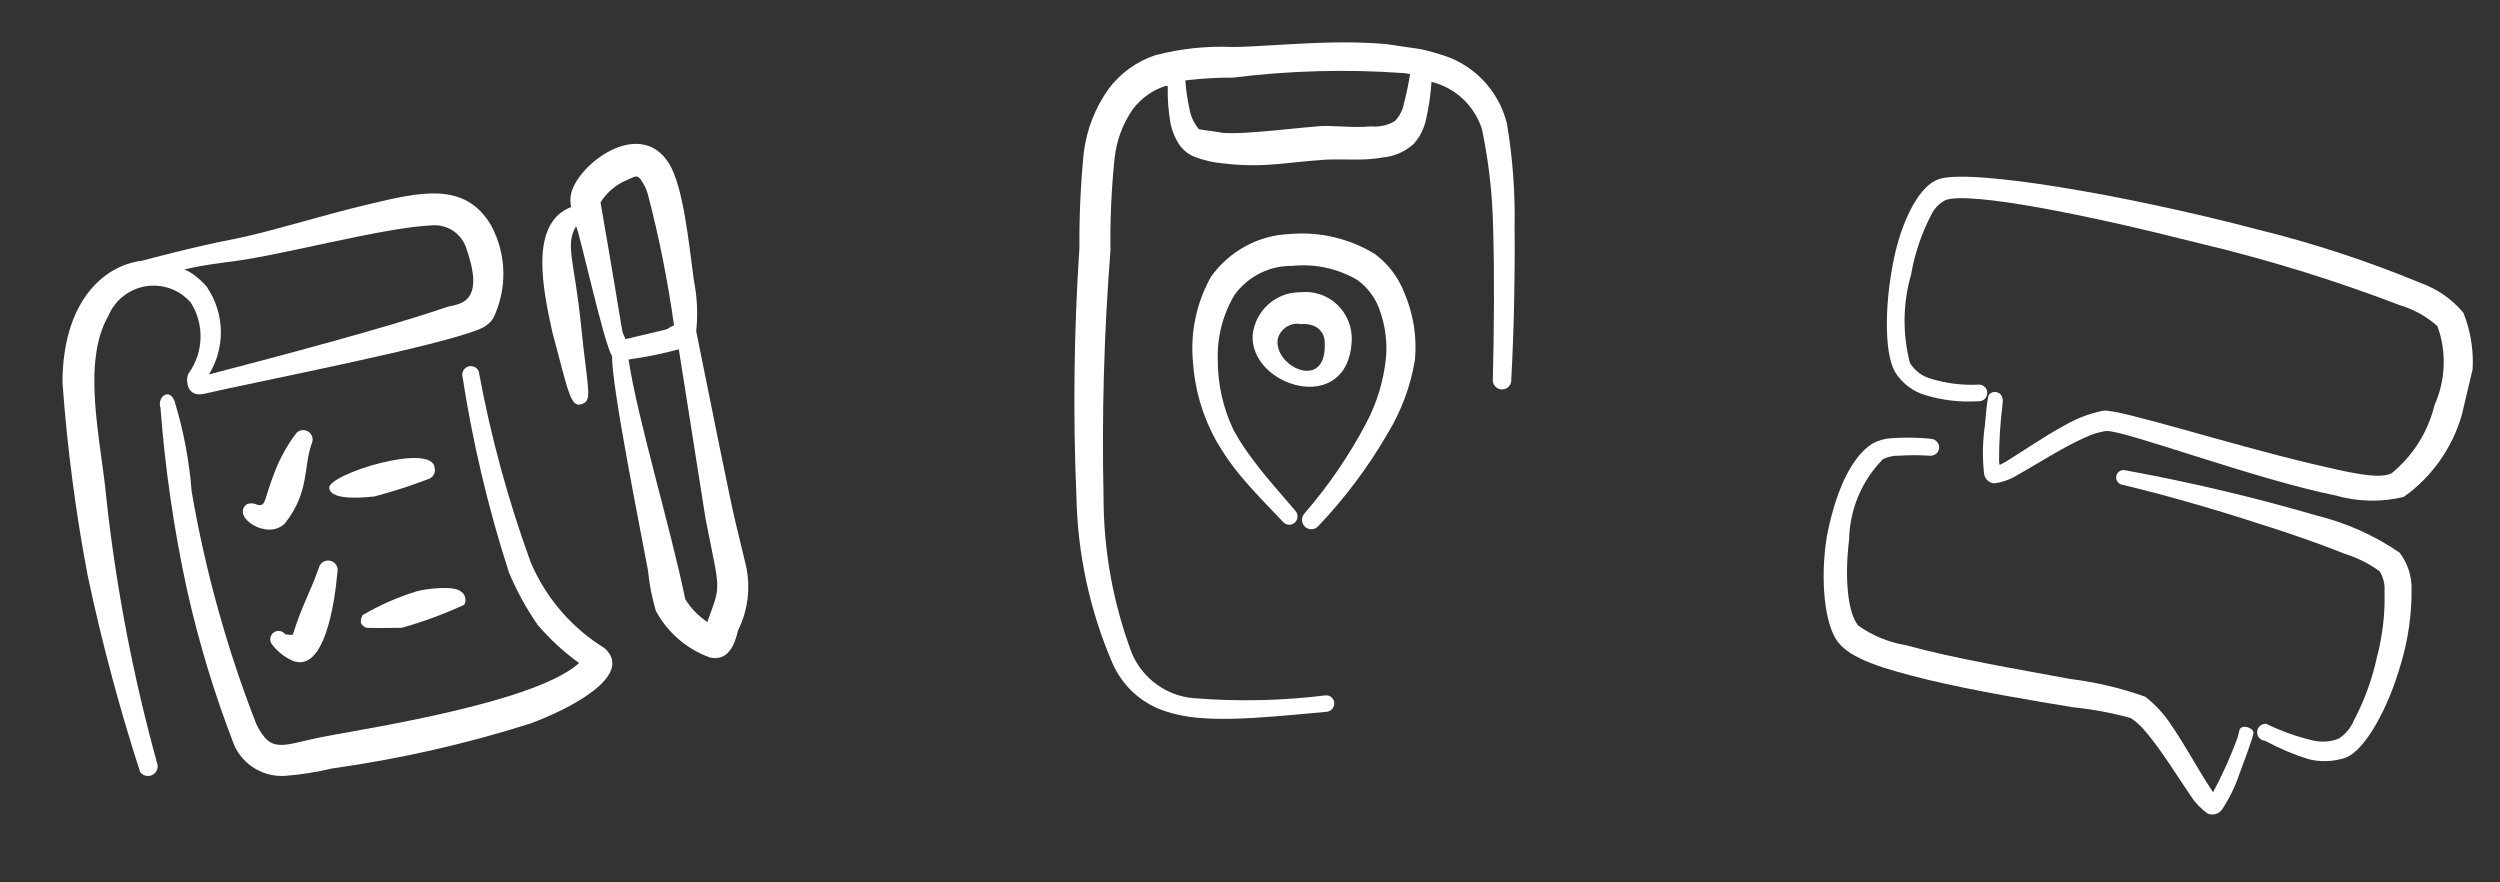 <svg width="394" height="139" viewBox="0 0 394 139" fill="none" xmlns="http://www.w3.org/2000/svg">
<rect x="0" y="0" width="394" height="139" fill="#333333" stroke="none"/>
<g clip-path="url(#clip0_1825_41513)">
<path d="M95.283 102.153C90.104 98.966 86.041 94.251 83.654 88.658C80.079 78.857 77.333 68.773 75.447 58.512C75.32 58.222 75.095 57.985 74.811 57.843C74.528 57.702 74.203 57.664 73.895 57.737C73.586 57.81 73.313 57.989 73.123 58.243C72.933 58.496 72.838 58.809 72.854 59.125C74.474 69.675 76.935 80.078 80.213 90.235C81.431 93.122 82.94 95.877 84.716 98.459C86.651 100.722 88.848 102.748 91.26 104.495C84.615 110.555 59.396 114.545 51.57 115.992C44.69 117.261 42.834 119.091 40.408 114.145C35.782 102.294 32.365 90.007 30.207 77.47C29.83 72.632 28.925 67.85 27.507 63.209C26.677 61.027 24.718 62.612 25.291 64.272C26.025 73.959 27.431 83.583 29.5 93.075C31.367 101.398 33.855 109.571 36.943 117.522C37.639 119.029 38.775 120.29 40.201 121.138C41.627 121.986 43.277 122.382 44.933 122.274C47.426 122.081 49.9 121.691 52.331 121.108C62.919 119.63 73.363 117.265 83.554 114.037C89.748 111.764 100.069 106.451 95.283 102.153Z" fill="white"/>
<path d="M32.172 62.062C39.44 60.343 69.873 54.491 75.947 51.708C76.673 51.367 77.292 50.833 77.735 50.163C78.837 47.877 79.382 45.363 79.328 42.825C79.274 40.288 78.621 37.8 77.423 35.562C73.339 28.54 66.251 30.262 58.219 32.161C50.187 34.061 42.145 36.681 36.432 37.763C30.72 38.845 22.748 41 22.408 41.081C16 41.878 9.885 47.902 9.844 60.253C10.581 70.479 11.908 80.653 13.821 90.726C16.036 101.176 18.794 111.503 22.082 121.667C22.299 121.966 22.618 122.176 22.979 122.259C23.34 122.341 23.718 122.289 24.044 122.113C24.37 121.938 24.621 121.65 24.75 121.303C24.88 120.956 24.879 120.574 24.748 120.228C20.935 106.427 18.249 92.34 16.715 78.104C15.894 69.323 12.797 57.176 17.096 49.742C17.608 48.529 18.42 47.467 19.457 46.657C20.494 45.846 21.72 45.313 23.02 45.109C24.32 44.905 25.65 45.036 26.885 45.49C28.12 45.944 29.219 46.706 30.078 47.703C31.128 49.37 31.66 51.312 31.607 53.282C31.554 55.251 30.917 57.161 29.778 58.769C29.273 59.292 29.102 62.743 32.172 62.062ZM32.693 45.29C30.009 42.289 28.639 42.569 29.234 42.428C32.166 41.734 35.094 41.401 36.749 41.189C44.93 40.106 60.609 35.815 68.166 35.508C69.377 35.429 70.578 35.773 71.564 36.481C72.55 37.189 73.259 38.217 73.572 39.39C76.678 48.349 71.769 47.895 70.321 48.416C61.245 51.595 42.231 56.586 32.931 59.01C34.206 56.939 34.857 54.545 34.807 52.114C34.757 49.682 34.009 47.317 32.65 45.3L32.693 45.29Z" fill="white"/>
<path d="M46.733 68.22C45.299 70.096 44.142 72.168 43.297 74.374C41.502 78.927 41.966 79.939 40.477 79.528C40.239 79.41 39.979 79.342 39.713 79.328C39.447 79.314 39.182 79.353 38.932 79.445C36.323 81.318 42.014 85.268 44.867 82.529C48.882 77.495 47.779 73.403 49.171 69.798C49.291 69.48 49.299 69.131 49.193 68.808C49.088 68.486 48.874 68.209 48.589 68.024C48.304 67.84 47.964 67.759 47.627 67.794C47.289 67.83 46.974 67.98 46.733 68.22Z" fill="white"/>
<path d="M59.063 78.229C61.889 77.482 64.672 76.584 67.402 75.539C67.785 75.448 68.117 75.209 68.324 74.874C68.531 74.539 68.596 74.135 68.505 73.752C68.198 69.606 51.64 74.735 51.887 76.92C52.135 79.105 58.363 78.305 59.063 78.229Z" fill="white"/>
<path d="M50.244 89.516C48.641 93.934 47.682 95.193 46.138 100.046C45.741 100.066 45.343 100.04 44.952 99.967C44.847 99.824 44.715 99.704 44.562 99.614C44.409 99.524 44.24 99.466 44.064 99.444C43.888 99.421 43.709 99.434 43.539 99.483C43.368 99.531 43.209 99.614 43.072 99.725C42.934 99.837 42.821 99.975 42.738 100.132C42.655 100.289 42.605 100.461 42.591 100.637C42.576 100.814 42.598 100.992 42.654 101.16C42.711 101.328 42.801 101.483 42.919 101.615C43.758 102.709 44.858 103.575 46.117 104.134C51.071 106.104 52.734 95.299 53.181 90.168C53.267 89.778 53.195 89.37 52.981 89.034C52.767 88.697 52.428 88.46 52.038 88.373C51.649 88.287 51.241 88.359 50.904 88.573C50.568 88.787 50.33 89.126 50.244 89.516Z" fill="white"/>
<path d="M73.157 95.316C73.353 94.971 73.411 94.564 73.319 94.178C73.228 93.792 72.994 93.454 72.664 93.234C71.47 92.17 66.79 92.873 65.78 93.157C62.754 94.078 59.847 95.353 57.119 96.955C56.803 97.703 56.711 98.263 57.246 98.63C57.782 98.998 56.754 99.016 63.333 98.941C66.697 97.991 69.982 96.779 73.157 95.316Z" fill="white"/>
<path d="M105.449 25.791C101.152 18.82 92.08 25.049 90.207 29.845C89.874 30.735 89.806 31.702 90.013 32.629C83.307 35.202 85.62 45.74 87.03 52.272C89.549 61.594 89.875 64.299 91.662 63.697C93.449 63.095 92.62 61.676 91.595 51.462C90.571 41.248 89.005 38.611 90.779 35.679C91.119 35.598 95.212 54.421 96.462 56.1C96.38 60.876 100.963 83.666 102.123 89.899C102.333 92.05 102.746 94.176 103.356 96.249C105.182 99.677 108.218 102.302 111.874 103.614C114.82 104.308 115.842 101.419 116.303 99.38C117.995 95.991 118.383 92.098 117.395 88.441C115.043 78.496 116.487 85.739 109.721 52.201C110.009 49.534 109.886 46.839 109.356 44.209C108.592 38.511 107.691 29.39 105.449 25.791ZM94.641 31.893C95.495 30.543 96.689 29.44 98.103 28.696C100.297 27.728 100.332 27.495 100.968 28.287C101.477 28.978 101.858 29.754 102.094 30.579C103.873 37.392 105.253 44.303 106.226 51.277C105.844 51.367 105.202 51.878 104.947 51.939L98.572 53.447C97.691 51.052 98.943 56.724 94.641 31.893ZM111.552 98.08C110.116 97.138 108.902 95.894 107.997 94.434C105.703 83.218 100.467 66.013 99.061 56.652C101.734 56.289 104.38 55.753 106.983 55.047L111.208 81.827C113.538 93.572 113.653 91.974 111.512 97.91L111.552 98.08Z" fill="white"/>
</g>
<g clip-path="url(#clip1_1825_41513)">
<path d="M303.471 62.282C306.136 63.089 308.924 63.411 311.703 63.233C311.892 63.258 312.084 63.242 312.266 63.185C312.448 63.129 312.616 63.034 312.758 62.907C312.899 62.779 313.012 62.623 313.088 62.448C313.163 62.273 313.2 62.084 313.195 61.893C313.191 61.703 313.145 61.516 313.062 61.344C312.978 61.173 312.858 61.022 312.71 60.902C312.563 60.781 312.391 60.694 312.206 60.646C312.022 60.599 311.829 60.592 311.642 60.625C309.193 60.731 306.744 60.421 304.399 59.71C302.984 59.343 301.767 58.44 301.005 57.192C299.818 52.62 299.88 47.812 301.187 43.273C301.759 39.975 302.836 36.785 304.381 33.816C304.868 32.827 305.66 32.022 306.64 31.518C310.587 30.178 328.759 33.799 346.631 38.346C357.343 40.891 367.874 44.142 378.156 48.078C380.377 48.729 382.425 49.867 384.149 51.411C385.606 55.454 385.44 59.904 383.685 63.827C382.664 68.059 380.285 71.839 376.911 74.59C374.955 75.604 370.082 74.451 364.265 73.075C351.118 69.965 333.845 64.402 331.495 64.724C329.403 65.133 327.393 65.883 325.544 66.946C322.252 68.72 318.677 71.186 316.202 72.714C315.79 72.936 315.463 73.138 315.154 73.264C315.095 73.075 315.061 72.879 315.052 72.681C315.043 69.619 315.234 66.559 315.624 63.522C315.88 61.428 313.61 61.41 313.36 62.468C313.11 63.526 312.999 65.175 312.807 67.164C312.452 69.626 312.411 72.123 312.685 74.595C312.724 75.007 312.908 75.393 313.205 75.683C313.502 75.972 313.892 76.147 314.306 76.175C315.59 76.003 316.823 75.56 317.924 74.877C320.767 73.315 325.062 70.502 328.667 68.921C329.689 68.436 330.776 68.102 331.894 67.93C334.47 67.662 355.237 75.487 368.142 78.101C371.623 79.094 375.304 79.168 378.822 78.314C383.308 75.138 386.56 70.51 388.025 65.213C389.104 62.705 389.678 60.01 389.714 57.281C389.751 54.551 389.249 51.842 388.237 49.306C386.453 47.16 384.123 45.533 381.493 44.599C373.156 41.141 364.568 38.322 355.803 36.168C334.811 30.643 310.221 26.502 305.497 28.256C302.675 29.224 300.118 33.965 298.739 39.622C297.033 46.837 296.831 55.446 298.641 58.587C299.732 60.38 301.455 61.699 303.471 62.282Z" fill="white"/>
<path d="M352.942 115.034L352.674 116.167C351.581 119.152 350.28 122.056 348.782 124.86L348.197 123.963C346.632 121.639 344.588 117.804 342.429 114.621C341.275 112.779 339.811 111.151 338.102 109.808C334.263 108.441 330.285 107.5 326.24 107.001C318.294 105.52 307.782 103.752 300.374 101.68C297.662 101.234 295.089 100.175 292.849 98.583C291.089 96.412 290.733 90.663 291.416 85.08C291.501 80.322 293.405 75.777 296.735 72.377C297.518 71.987 298.386 71.795 299.261 71.817C300.894 71.713 302.533 71.715 304.166 71.821C304.525 71.847 304.879 71.73 305.151 71.495C305.424 71.261 305.592 70.928 305.619 70.569C305.625 70.218 305.499 69.877 305.265 69.615C305.032 69.353 304.708 69.188 304.358 69.154C302.312 68.953 300.252 68.919 298.199 69.053C297.109 69.099 296.044 69.393 295.084 69.912C291.367 72.303 289.09 78.387 287.907 84.569C286.807 91.41 287.583 98.415 289.614 101.129C291.644 103.843 296.815 105.425 303.87 107.134C310.925 108.843 320.173 110.393 326.777 111.477C329.838 111.781 332.866 112.351 335.829 113.179C336.748 113.797 337.565 114.555 338.249 115.427C340.744 118.371 343.417 122.753 345.259 125.423C345.955 126.512 346.856 127.457 347.911 128.204C348.297 128.377 348.731 128.413 349.14 128.307C349.549 128.201 349.91 127.959 350.164 127.62C351.342 125.859 352.277 123.947 352.945 121.935C353.792 119.703 354.611 117.423 354.936 116.383L355.079 115.779C355.605 114.906 353.361 113.936 352.942 115.034Z" fill="white"/>
<path d="M378.18 87.098C374.225 84.389 369.814 82.413 365.159 81.265C355.216 78.362 345.129 75.975 334.938 74.116C334.637 74.044 334.321 74.096 334.058 74.258C333.795 74.42 333.608 74.68 333.537 74.981C333.466 75.281 333.517 75.598 333.679 75.861C333.841 76.124 334.101 76.311 334.402 76.382C343.393 78.509 352.383 81.314 359.748 83.735C363.446 84.969 366.898 86.224 369.595 87.301C371.537 87.909 373.367 88.827 375.016 90.019C375.603 90.941 375.877 92.027 375.799 93.117C375.909 96.639 375.507 100.158 374.604 103.565C373.852 107.045 372.627 110.406 370.964 113.554C370.477 114.73 369.642 115.73 368.571 116.418C367.279 116.92 365.865 117.017 364.516 116.696C361.973 116.101 359.505 115.222 357.158 114.077C356.804 114.052 356.455 114.168 356.186 114.4C355.918 114.632 355.753 114.961 355.728 115.315C355.702 115.668 355.818 116.018 356.051 116.286C356.283 116.554 356.612 116.719 356.965 116.744C359.139 117.924 361.422 118.892 363.781 119.633C365.735 120.133 367.793 120.051 369.701 119.398C372.728 118.239 376.401 111.649 378.401 104.543C379.526 100.788 380.086 96.888 380.062 92.969C380.129 90.853 379.464 88.78 378.18 87.098Z" fill="white"/>
</g>
<g clip-path="url(#clip2_1825_41513)">
<path fill-rule="evenodd" clip-rule="evenodd" d="M208.934 109.588C202.024 110.443 195.048 110.592 188.112 110.032C186.022 109.853 184.019 109.111 182.313 107.881C180.607 106.651 179.261 104.979 178.415 103.041C175.436 95.144 173.912 86.758 173.919 78.298C173.634 65.344 173.998 52.381 175.009 39.46C174.941 34.652 175.155 29.843 175.649 25.058C175.927 22.218 176.933 19.497 178.566 17.164C179.881 15.451 181.681 14.182 183.724 13.527C183.724 13.527 183.951 13.561 184.041 13.574C183.988 15.49 184.125 17.405 184.448 19.292C184.7 20.685 185.266 22 186.102 23.136C186.68 23.841 187.428 24.386 188.273 24.718C189.709 25.268 191.213 25.615 192.744 25.75C194.893 26.017 197.061 26.102 199.225 26.002C202.344 25.852 205.466 25.376 208.592 25.182C211.717 24.987 214.892 25.407 217.891 24.819C219.728 24.664 221.465 23.901 222.833 22.647C223.764 21.579 224.414 20.292 224.724 18.904C225.176 16.932 225.471 14.927 225.606 12.908C227.459 13.359 229.164 14.284 230.558 15.594C231.952 16.905 232.988 18.557 233.566 20.392C234.625 25.475 235.211 30.649 235.315 35.846C235.543 43.408 235.46 52.14 235.275 59.688C235.244 59.896 235.258 60.107 235.315 60.309C235.372 60.511 235.471 60.698 235.605 60.857C235.739 61.017 235.905 61.146 236.093 61.236C236.28 61.326 236.484 61.374 236.692 61.378C236.899 61.382 237.105 61.341 237.296 61.258C237.487 61.175 237.659 61.052 237.8 60.898C237.94 60.743 238.047 60.56 238.112 60.36C238.178 60.161 238.201 59.95 238.179 59.741C238.598 52.181 238.778 43.416 238.699 35.783C238.802 30.318 238.398 24.858 237.492 19.473C236.846 16.879 235.535 14.506 233.69 12.593C231.845 10.679 229.531 9.294 226.983 8.575C216.709 5.193 201.875 7.36 194.24 7.406C190.147 7.224 186.047 7.661 182.076 8.703C179.158 9.669 176.597 11.511 174.735 13.982C172.586 16.982 171.228 20.484 170.789 24.156C170.305 29.128 170.08 34.12 170.114 39.114C169.247 52.199 169.092 65.32 169.648 78.418C169.846 87.389 171.764 96.23 175.295 104.452C176.09 106.296 177.272 107.942 178.76 109.275C180.249 110.608 182.007 111.597 183.914 112.173C189.558 114.032 197.623 113.254 209.062 112.178C209.407 112.15 209.728 111.987 209.957 111.724C210.185 111.461 210.304 111.118 210.286 110.768C210.258 110.432 210.101 110.12 209.849 109.899C209.596 109.678 209.268 109.567 208.934 109.588ZM194.316 12.233C203.263 11.116 212.293 10.878 221.279 11.524L222.23 11.663C221.993 13.191 221.677 14.705 221.285 16.201C221.101 17.282 220.599 18.284 219.845 19.075C218.706 19.755 217.383 20.052 216.068 19.922C213.117 20.189 209.949 19.723 207.891 19.888C204.428 20.174 200.802 20.622 197.256 20.849C195.82 20.977 194.379 21.015 192.94 20.962L190.451 20.596L188.958 20.376C188.172 19.448 187.65 18.321 187.45 17.115C187.128 15.652 186.914 14.167 186.809 12.672C189.301 12.372 191.808 12.225 194.316 12.233Z" fill="white"/>
<path fill-rule="evenodd" clip-rule="evenodd" d="M221.32 46.132C220.374 43.69 218.762 41.572 216.671 40.024C212.647 37.57 207.954 36.471 203.264 36.883C200.828 36.974 198.443 37.628 196.292 38.795C194.141 39.962 192.282 41.611 190.856 43.614C188.605 47.62 187.607 52.218 187.991 56.8C188.246 61.229 189.493 65.537 191.639 69.401C192.742 71.353 194.018 73.199 195.45 74.918C197.571 77.475 199.905 79.829 202.227 82.274C202.342 82.402 202.48 82.505 202.635 82.578C202.789 82.651 202.957 82.693 203.127 82.701C203.298 82.708 203.468 82.682 203.629 82.623C203.79 82.564 203.937 82.474 204.064 82.358C204.19 82.241 204.293 82.101 204.366 81.944C204.439 81.788 204.48 81.619 204.488 81.446C204.497 81.274 204.471 81.101 204.413 80.939C204.356 80.777 204.267 80.628 204.152 80.5C202.025 77.99 199.794 75.557 197.862 72.982C196.575 71.353 195.423 69.619 194.417 67.799C192.77 64.364 191.917 60.593 191.925 56.771C191.79 53.129 192.723 49.525 194.605 46.41C195.658 44.986 197.03 43.834 198.609 43.05C200.187 42.266 201.926 41.872 203.682 41.901C207.269 41.529 210.877 42.322 213.982 44.164C215.72 45.454 216.992 47.282 217.607 49.373C218.345 51.592 218.628 53.94 218.441 56.276C218.085 59.944 217.011 63.505 215.281 66.753C212.59 71.842 209.331 76.603 205.567 80.942C205.308 81.239 205.177 81.627 205.201 82.021C205.226 82.415 205.404 82.782 205.697 83.042C205.99 83.302 206.373 83.434 206.763 83.408C207.152 83.382 207.516 83.2 207.774 82.903C211.92 78.544 215.548 73.71 218.584 68.502C220.796 64.913 222.294 60.924 222.993 56.759C223.334 53.127 222.758 49.471 221.32 46.132Z" fill="white"/>
<path fill-rule="evenodd" clip-rule="evenodd" d="M213.034 53.752C213.086 52.682 212.908 51.614 212.512 50.622C212.115 49.63 211.511 48.737 210.739 48.006C209.968 47.275 209.048 46.722 208.043 46.385C207.038 46.049 205.973 45.938 204.919 46.059C203.072 46.041 201.282 46.717 199.896 47.956C198.509 49.194 197.625 50.908 197.415 52.764C196.947 60.972 212.434 65.681 213.034 53.752ZM201.404 53.304C201.628 52.548 202.122 51.903 202.788 51.491C203.455 51.08 204.247 50.932 205.014 51.076C207.395 50.912 208.688 52.178 208.77 53.826C209.279 61.991 200.479 57.704 201.404 53.304Z" fill="white"/>
</g>
<defs>
<clipPath id="clip0_1825_41513">
<rect width="104.812" height="104.812" fill="white" transform="translate(0.819 36.136) rotate(-13.307)"/>
</clipPath>
<clipPath id="clip1_1825_41513">
<rect width="93.167" height="93.167" fill="white" transform="translate(302.383 22.534) rotate(13.31)"/>
</clipPath>
<clipPath id="clip2_1825_41513">
<rect width="80.611" height="111.03" fill="white" transform="translate(171.245) rotate(8.368)"/>
</clipPath>
</defs>
</svg>
